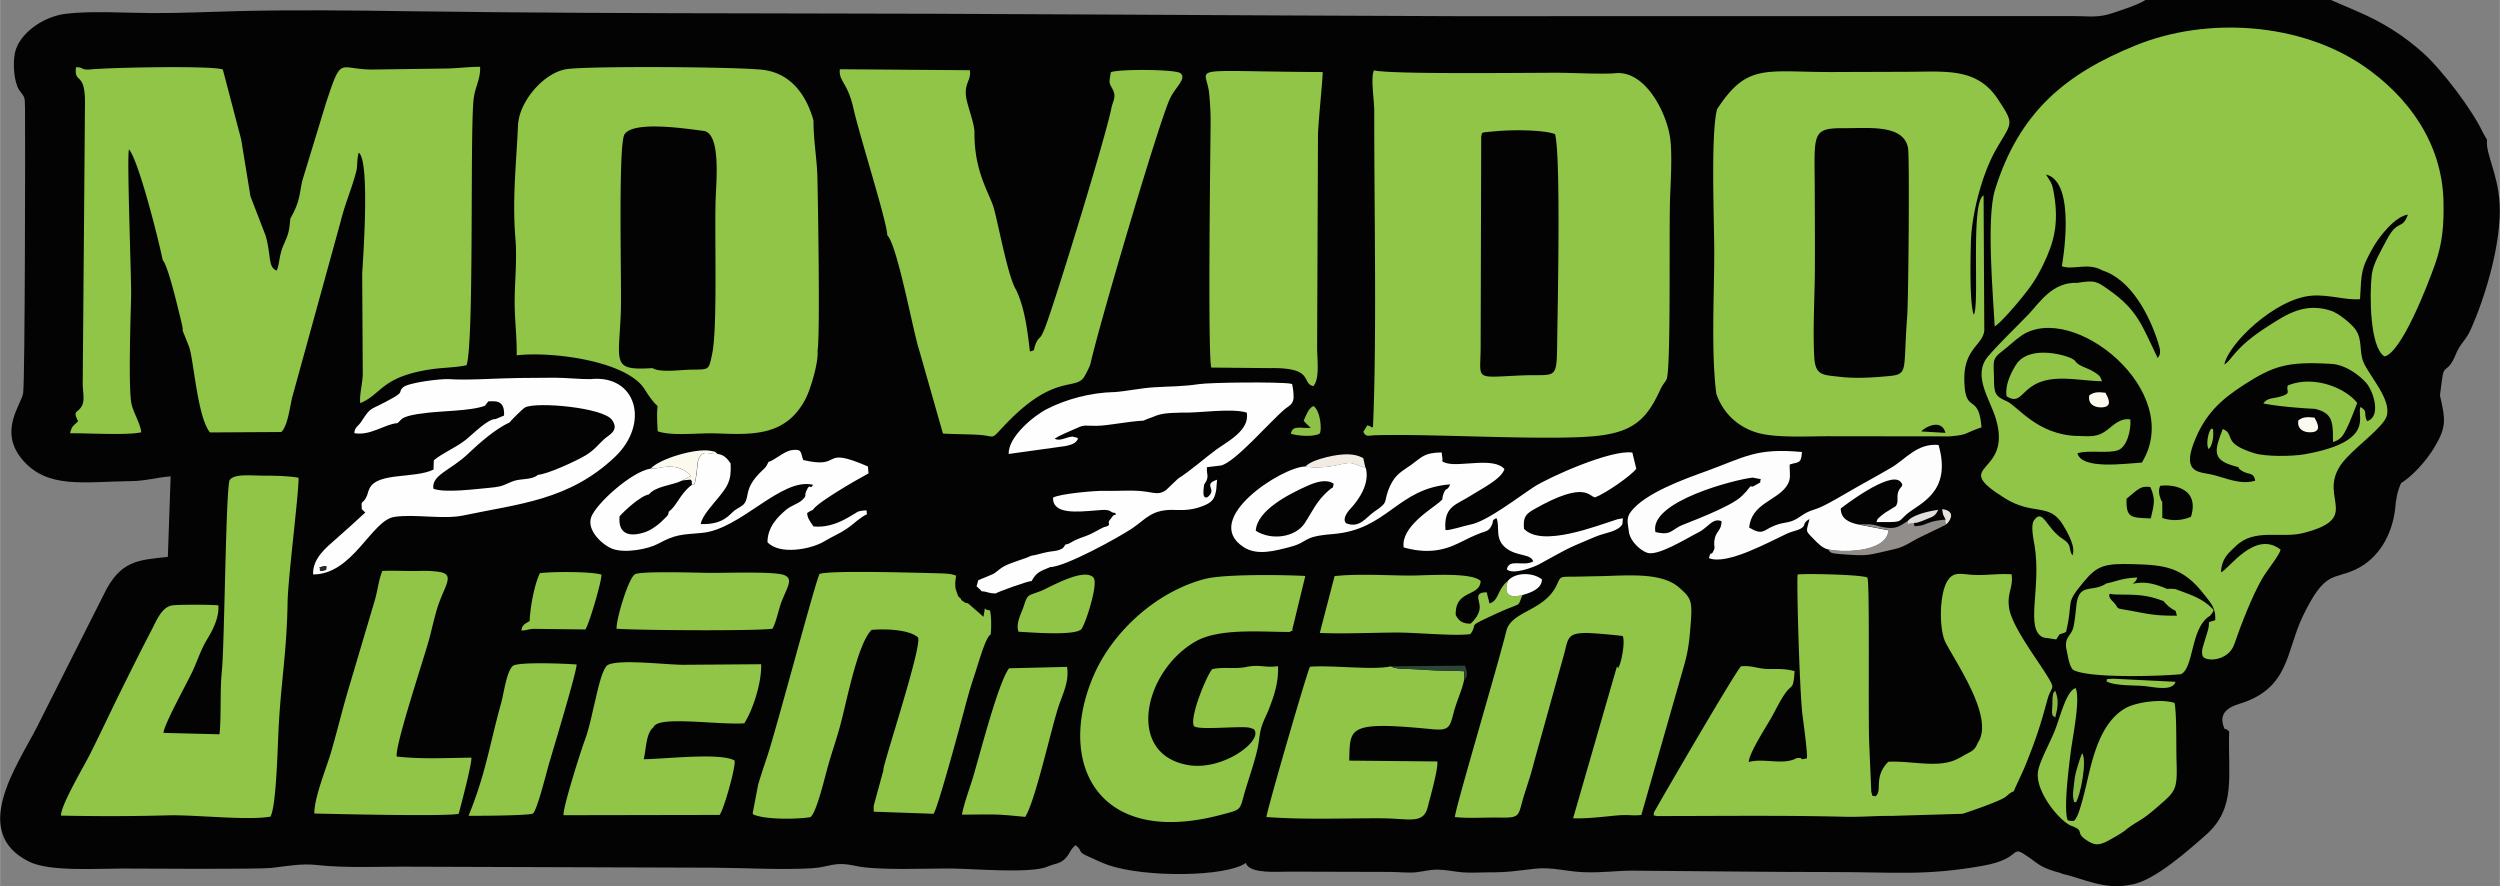 <svg xmlns="http://www.w3.org/2000/svg" xml:space="preserve" width="259.148" height="91.87" style="shape-rendering:geometricPrecision;text-rendering:geometricPrecision;image-rendering:optimizeQuality;fill-rule:evenodd;clip-rule:evenodd" viewBox="0 0 177.64 62.98"><rect x="0" y="0" width="177.64" height="62.98" fill="#808080" stroke="none"/><defs><style>.fil1{fill:#90c548}.fil5{fill:#fcfaee}.fil2{fill:#fefefe}</style></defs><g id="Camada_x0020_1"><g id="_2051269646336"><path d="M146.46 62.07c1.56.35 3.08 1.2 4.93.8 1.66-.21 4.27-2.58 5.39-3.57 2.15-1.91 1.52-4.23 1.62-7.32-.37-.36-.28.03-.43-.47-.24-.84.36-1.25 1.14-1.49 3.58-1.08 3.32-3.7 4.51-6.2 1.6-3.34 2.18-2.6 3.76-3.35 1.67-.79 2.59-2.47 2.81-4.26.07-.79.16-1.29.43-1.88.81-.5 1.79-1.58 2.36-2.53.89-1.49.79-1.99.4-3.71l.14-1.07c.14-1.25.4-.39.99-1.85.3-.75.69-.95 1.04-1.72 1.09-2.41 2.22-6.28 2.07-8.97-.12-2.19-1.02-3.57-.89-4.54l-.28-.49c-.79-1.68-2.87-4.4-4.17-5.6-1.42-1.3-2.99-2.29-4.86-3.08l-1.81-.78h-13.14c-.51.34-1.65.7-2.32.93-1.08.37-1.7.22-2.88.22l-43.58.01C87.06 1.1 70.59.96 54.01.95 45.73.94 37.45.91 29.17.8 25.05.74 20.98.69 16.87.79c-2.02.05-4.05.15-6.1.14C8.91.92 6.42.76 4.66.98c-1.67.21-3.31 1.44-3.6 2.75-.17.77-.08 2.1.3 2.67.37.55.4.35.41 1.29.02 2.18 0 19.18-.13 20.23-.1.8-1.79 2.68-.07 4.73 1.77 2.11 4.36 1.58 7.71 1.54 1.1-.01 1.78-.26 2.84-.34l-.2 5.72c-2.11.24-3.37.23-4.55 2.67l-4.78 9.48c-1.43 2.77-4.74 7.45-.51 9.52 1.46.71 4.77.48 6.62.48 1.46 0 9.56.07 10.63-.05 1.11-.13 2.06-.32 3.19-.2 2.11.24 4.8.09 7 .12l21.16.07c2.2.01 4.87.17 7 .04 1.3-.08 1.55-.51 3.1-.17 1.63.35 5.07.17 6.92.19 1.54.02 5.58.37 6.74-.14.54-.24.86-.17 1.26-.58.34-.35.36-.69.74-.94.58.49-.01.42 1.04.87.44.19.81.39 1.29.55 2.64.9 8.4.83 9.75-.16l.07.14c.41.63 2.24.48 2.92.48l7.24.02c.56 0 1.32.08 1.84.03.57-.06.95-.2 1.61-.19.62.01 1.11.14 1.72.19.65.05 1.21 0 1.84 0 1.46.01 2.03-.12 3.33-.26 1.17-.13 2.27.21 3.45.25 1.31.05 2.3-.11 3.45-.11 4.79.03 9.57.1 14.38.1 4.23 0 6.4.28 10.49-.44 3.01-.53 1.86-1.63 3.32-.6.75.53.86.74 2.28 1.12z" style="fill:#030304"/><path class="fil1" d="M152.83 36.84c-1.38-.06-1.77 0-1.72-1.4.81-.65.97-.94 1.69-.83.4.89.25 1.27.03 2.23zm4.1-4.92c.24-.18.35-.72.34-1.13-.01-.48-.04-.21-.11-.35-.06.07-.08.07-.15.22-.11.23-.25.91-.08 1.25zm-3.29 3.97.01-.23c-.1-.14-.05-.01-.13-.24-.13-.35-.14-.6-.03-.89.5-.11 2.89-.07 2.2 2.19-.55.25-1.31.34-2.04.09v-.92zm4.31-5.41c-.55 1.44-.82 2.17.73 2.61.77.22.12.03.58.34.49.34.89.08.99.73-1.09.32-2.13-.22-3.1-.44-.85-.19-2.08-.09-1.27-2.23.78-2.06 1.94-3.09 3.56-4.14 2.13-1.37 3.12-1.68 6.24-1.49 1.01.06 2.01.83 2.46 1.35.52.59 1.09 2.41.06 2.72-.29-.59.1-.66-.46-1.01-.34.54 1.2 2.44-3.97 3.36-.91.16-2.78.18-3.6-.08-2.35-.73-1.29-1.33-2.23-1.72zm-5.75 2.39c-1.19.07-4.28.52-4.58-.66.79-.25 2.19.04 2.89-.22.62-.23.93-1.4.87-2.18-.7-.14-1.25.44-1.63.73-.68.53-1.13.47-2.13.44-2.87-.07-4.26-2.14-5.03-2.47-.82-.35-.9-.57-.9-1.59-.01-1.17-.19-1.38.55-1.94.48-.36.87-.76 1.4-1.13 3.65-2.48 11.66 3.96 8.56 9.02zm-2.86-13.67c2.06.62 3.38 3.16 4 5.1.15.49.26.83-.02 1.14-1.1-2.26-1.4-3.39-3.44-4.82-.86-.6-.96-.74-2.27-.52-1.77-.08-2.69 1.42-3.45 2.22-1.02 1.06-1.97 1.94-2.88 2.99-1.16 1.35.12 3.03.54 4.44 1.24 4.11-3.4 3.14.65 5.66 2.02 1.25 3.14.29 4.11 1.87.29.47.96 1.6.68 2.19-.31-.49.01-.73-.68-1.17-1.19-.76-1.41-2.23-2.05-1.32-.25.35-.03 1.34.04 1.76.51 3.05-.71 5.97.62 6.56l.92.14c.4-.58.04-.23.7-.53.56-2.36-.14-1.89 1.27-3.58.96-1.16 1.49-1.3 3.55-1.24 2.14.06 3.49.18 5.02 2.19.4.53.82.89.76 1.79l-.45.14c.04.38-.16.84-.27 1.24-.12.45-.28.73-.19 1.12.1.48 1.83.47 2.26-.78.49-1.42 1.27-3.43 1.99-4.68.35-.6 1.27-1.71 1.3-2.06-1.84-1.41-3.68 1.42-4.23 1.62.04-.97.51-1.35 1.07-1.88 1.35-1.28 3.19-.5 4.81-.92 4.45-1.15.57-2.66 3.01-5.3.89-.97 2.64-2.24 2.88-2.99.38-1.19-1.27-2.9-1.66-3.88-.31-.78-.03-1.56-.57-2.31-.26-.36-1.14-1.11-1.7-1.3-1.92-.65-3.28.32-4.45 1.06-2.48 1.57-2.57 2.41-3.15 2.75.27-1.46 3.62-4.7 6.22-4.89 1.23-.09 2.36.33 3.42.25.11-1.97.06-2.14.93-3.68.47-.83 1.59-2.21 2.47-2.33-.42 1.17-.71.23-1.55 1.88-.35.68-.93 1.6-1.02 2.43-.16 1.47-.13 5.13.91 5.77 1.2-.27 3.04-4.99 3.59-6.55.53-1.5.64-2.77.6-4.51-.11-4.08-2.45-7.36-5.66-9.57-4.49-3.09-11.13-3.55-16.23-1.47-4.97 2.02-8.27 4.74-9.98 10.26-.62 2.02-.14 7.45-.02 9.71.44-.28 1.45-1.46 1.88-1.99.61-.75 1.04-1.32 1.55-2.37.79-1.61 1.13-2.95.79-5.01-.15-.9-.21-.82-.58-1.43 2.24.51 1.13 6.52 1.13 6.52.81.29 1.78-.27 2.82.26z"/><path class="fil1" d="M11.56 18.49c.39.43 1.08 3.42 1.25 4.09.45 1.8-.24-.13.61 2.04.34.87.58 4.96 1.49 6.11l5.07-.03c.45-.39.62-1.82.77-2.44l3.43-12.45c.33-1.34.81-2.41 1.12-3.59.11-.4.05-1.03.19-1.37.82.61.28 7.82.24 8.61l.04 6.89c.03.83-.25 1.61-.18 2.3 1.57-.65 1.47-1.91 5.19-2.43.68-.09 1.77-.12 2.37-.27.54-1.73.24-16.32.49-18.82.09-.96.51-1.47.47-2.38-.57-.02-1.68.11-2.41.12l-5.17.07c-2.51.03-2.22-1.12-3.38 2.41l-1.67 5.47c-.24 1.07-.15 1.46-.86 2.72-.07.96-.16 1.14-.49 1.9-.3.69-.26 1.25-.47 1.79-.64-.24-.38-1.02-.79-2.48l-1.08-2.8-.66-4.04-1.3-4.96c-.47-.3-7.85-.16-9.37-.02-.78.07-.49-.17-1.07-.15-.14 1.26.67.21.64 2.61l-.16 19.9c0 .49.17 1.19-.08 1.59-.31.51-.64.26-.25 1.05-.32.35-.42.27-.57.86 1.23-.02 4.04.16 5.06-.07-.06-.58-.49-1.29-.67-1.91-.28-.95-.07-6.67-.05-7.85.02-1.19-.32-10.05-.15-10.34.68.78 2.11 6.44 2.4 7.89zm74.46-9.75c0 .89-.22 16.57.05 17.38l4.17.04c3.2-.06 2.19 1.07 3.08 1.28.48-.53.26-1.93.27-2.83l.06-14.95c0-.83.37-4.31.33-4.54-10.05-.05-8.25-.5-8.06 1.54.06.63.11 1.42.1 2.08zm-22.98 7.97c.73.73 1.83 6.83 2.28 8.2l1.68 5.9c.87.05 1.72.04 2.54.09 1.21.08.83.4 1.71-.54 3.68-3.96 5.18-2.52 5.81-3.62.09-.15.38-.69.43-.92.6-2.71 4.95-17.46 5.67-18.87.4-.8 1.19-1.39.7-1.76-.42-.27-4.35-.29-4.93-.06-.15.92-.12.69.17 1.3.22.47-.03.76-.13 1.26-.39 1.97-3.62 12.51-4.55 15.14-.55 1.58-.53.91-.82 1.59-.24.57.05.4-.42.56-.16-1.36-.35-3.07-.98-4.38-.55-.84-1.22-4.44-1.56-5.72-.31-1.16-1.43-2.61-1.4-5.51-.02-.56-.36-1.48-.52-2.12-.34-1.32.32-1.46.19-2.26l-9.24-.07c-.08.87.55.93.96 2.74.44 1.98 2.44 8.24 2.41 9.06zm75.2 14.05-1.71-.1c.12-.21 1.41-1.01 1.71.1zm-9.29-17.54c-.02-3.68-.21-4.12 1.99-4.11 1.83.01 4.31-.3 4.64 1.4.12.63.03 10.9-.06 11.99-.33 4.25.22 4.1-1.82 4.27-.96.08-2.02.12-2.94.01-1.18-.14-1.76-.06-1.84-1.36-.11-1.87.02-4.18.04-6.1.01-2.02 0-4.08-.01-6.1zm-6.94-5.46c-.46 1.8-.2 7.88-.2 10.18 0 3.08-.23 7.14.15 10.05.45 1.29 1.43 2.31 2.87 2.75 1.36.41 3.73.25 5.3.26l8.43.01c1.36-.13.92-.19 2.24-.64-.2-2.57-1.2-.79-1.22-3.45-.01-2.16 1.33-2.41 1.42-3.44l-.05-9.59c-.95.46-.26 7.89-.7 8.47-.31-.79-.23-4.15-.2-5.21.06-1.99.8-4.75 1.72-6.41 1.17-2.09 1.45-1.8.19-3.7-1.46-2.21-3.65-1.95-6.2-1.94-1.84.01-3.68.01-5.52.02-4.81.01-6.08-.67-8.24 2.66zm-75.66 18.4c-2.93.18-2.38-.35-2.24-3.97.07-1.71-.21-11.89.26-12.64.63-1 4.5-.39 5.68-.24 1.15.27.85 3.48.8 4.79-.09 2.56.14 9.09-.24 11-.26 1.27-.21 1.14-1.54 1.17-.72.01-2.21.23-2.72-.12zM36.81 8.74c-.11 2.77-.43 5.3-.19 8.22.11 1.34-.02 2.73-.05 4.08-.04 1.53.16 2.71.14 4.21 2.46-.29 7.81.38 9.09 2.41 1.38 2.19.73 0 .93 2.99 1.06.36 2.89.1 4.19.15 2.52.09 4.9.22 6.3-2.42.35-.65.95-2.61.87-3.46.19-1.13.03-10.46-.01-12.28-.03-1.35-.28-2.63-.28-4.08-.5-1.79-1.57-3.29-3.47-3.58-1.55-.24-12.73-.3-14.12-.06-1.56.27-3.23 2.2-3.39 3.81zm68.44.92c.15-.26-.27-.22 1.09-.34 1.06-.1 3.29-.11 4.16.21.41 1.64.19 11.79.15 14.75-.04 2.84-.01 2.29-2.58 2.4-3.4.15-2.86.38-2.86-2.06l.04-14.95zm-8.38 21.03c.21.38.32.26.84.24 4.19-.13 13.02.45 16.14 0 2.41-.34 3.26-1.35 4.15-3.29.15-.33.35-.5.43-.71.31-.77.16-10.51.24-12.79.04-1.2.16-3.03.02-4.23-.22-1.84-1.75-4.89-3.87-4.71-1.07.09-3.01-.03-4.22-.03-2.51 0-11.76.12-12.97-.17-.25.53.02 2.08.02 2.91-.01 6.9.19 16.05-.09 22.43-.28.09.09 0-.41-.11l-.27.45zM117.52 57.72c.02.34-.13.17.2.27 4.39 0 8.97-.06 13.34.05 1.1.03 2.17-.07 3.34-.06l5.05-.15c.06-.01 2.61-.86 3.06-1.2.3-.24.24-.24.59-.41.17-.43.54-1.15.8-1.78.76-1.88 1.07-2.82 1.59-4.74.14-.54.37-.74.34-.95-.09-.65-2.75-3.85-3.05-5.46-.21-1.12.3-1.51.16-2.48-.9-.06-1.69.07-2.54.05-1.03-.03-1.57-.33-2.04.46-.56.95-.59 3.45-.09 4.38.96 1.78 3.44 5.4 2.26 7.1-.22.57-.48.59-1.03.91-.46.27-.83.44-1.42.52-1.21.16-2.58-.16-3.9-.1-1.09 1.11-.38 2.07-.92 2.46-.35-.11-.16.06-.29-.32l-.14-3.27c-.1-1.76.05-11.76-.14-11.96-.46-.21-4.23-.29-4.95-.22-.09.44.13 8.27.34 9.98.07.58.38 2.76.31 3.09-.64.15-.22-.04-.55-.03-.34.02-.1 0-.38.11-.95.36-2.21-.1-3.2.18.02-.63 1.26-2.53 1.64-3.21.31-.56.53-1.03.87-1.55.57-.87.65-.25.75-1.7-.68-.17-1.05-.15-1.85-.15-.72 0-1.21-.27-1.95-.19-.27.13-6 10-6.18 10.36zM19.22 58.01c.4-.72.5-4.81.56-6.03.16-3.45.59-5.51.65-9.2.03-1.74.79-7.62.78-8.83-.71-.13-1.76-.15-2.51-.15-.87 0-2.06-.15-2.38.31-.28.39-.37 11.65-.56 13.56-.15 1.48-.03 3.16-.17 4.51l-3.98-.1c.01-.55 1.74-3.67 2.08-4.41.37-.82.57-1.48 1.01-2.22.36-.59.88-1.53.81-2.43-.45-.06-2.94-.07-3.33.01-.72.15-1.08 1.1-1.44 1.79-.76 1.45-1.47 2.89-2.2 4.36-.72 1.46-1.41 2.94-2.15 4.41-.39.79-2.11 3.68-2.06 4.37 2.58.05 5.02.05 7.6-.02 2-.05 5.58.38 7.3.09zM62.78 54.7l-.7 2.56v.42l4.25.15c.25-.23 1.83-6.05 1.95-6.51.3-1.1.58-2.23.95-3.31.27-.79.79-2.74 1.16-2.92.06-.56.05-1.24-.04-1.71-.29-.07-.2 0-.37-.15l-.1.6-1.1-.96c-.17-.03-.16-.01-.3-.11-.21-.14-.13-.09-.26-.28-.07-.05-.04.02-.15-.14l-.17-.5c-.05-.35-.02-.6.04-.93-.37-.15-.73-.15-1.21-.17-1.4-.03-7.6-.23-8.49.04-.2.15-3.08 11.03-3.7 12.89-.23.7-.46 1.37-.67 2.08l-.39 2.03c0-.02.01.06.03.09.83.38 3.04.36 4.06.2.4-.21.99-2.63 1.17-3.3.33-1.24.7-2.21 1-3.37.47-1.78 1.2-5.64 2.19-6.64 1.07-.09 2.7-.01 3.3.54.3.59-2.33 8.53-2.47 9.39zM103.37 58.06c.97.11 2.18.02 3.19.04 1.55.03 1.29-.15 1.72-1.53.26-.84.52-1.57.74-2.47l2.08-7.47c.34-1.2.2-1.63 1.55-1.65.51-.01 2.5.18 2.66.22.18.46-.1 1.79-.24 2.09-.18.4-.05.08-.18.09l-3.11 10.77c1.38.04 2.84-.22 3.63-.23.45-.01.76.06 1.22-.01l3.04-10.63c.31-1.09.38-1.83.47-3.01.12-1.58.03-1.77-.83-2.52-1.32-1.16-3.9-.82-5.97-.8-.58.01-1.15.03-1.73.03-.82.01-.71.01-1.02.65-.92 1.83-3.21 1.78-3.56 3.23-.56 2.31-3.64 12.63-3.65 13.2zM91.61 44.92c.42-.25.1.16.29-.49l.85-3.5c-1.62-.09-5.77-.14-7.13.21-3.42.89-6.53 3.7-7.9 6.84-2.69 6.19.22 12.25 9.01 9.93 1.63-.43 1.3-.27 1.8-1.89.27-.89.63-1.93.83-2.84.12-.53.13-1.06.29-1.56.14-.44.37-.85.54-1.3.36-.93.67-1.87.62-2.98-.99.13-1.27-.15-2.28.06-.76.16-1.61-.03-2.39.15-.4.43-1.64 3.46-1.3 4.05.3.3 3.11-.01 3.88.1l.2.05c.02.01.08.06.09.04.02-.03.06.02.09.04.7.78-2.21 2.99-4.72 2.53-4.43-.81-3.08-6.7.58-8.78 1.66-.94 4.5-.68 6.62-.67zM46.41 51.69c.13-.17.01-.07.19-.2.78-.54 4.63.03 6.28-.09.59-.89 1.25-2.89 1.2-4.2l-5.36.04c-1.25.03-4.63-.43-5.53.01-.43.25-.78 2.07-.93 2.66-.22.92-.39 1.83-.72 2.72-.26.69-1.58 4.84-1.5 5.3l11.09-.02c.31-.4 1.18-3.51 1.06-3.87-1.05-.58-5.03-.09-6.45-.09.18-.82.17-1.84.67-2.25zM104.04 48.33l-.01-.63c-.87-.05-1.75-.03-2.65-.09-.43-.03-.83-.05-1.26-.07-.39-.02-.95.01-1.29-.19-1.22.29-4.23-.1-5.75.03-.26.55-3.09 10.31-3.09 10.68 2.75.2 5.41.08 8.17.09 1.97.01 2.98.45 3.29-.8.16-.64.76-2.73.68-3.24l-6.26-.06c.08-2.3-.22-2.83 5.8-2.24 1.3.13 1.34-.08 1.64-1.23.21-.79.58-1.55.72-2.25zM28.19 53.76c-.18-.66 1.98-7.13 2.31-8.38.2-.75.35-1.47.57-2.18.51-1.62 1.34-2.41.06-2.57a7.72 7.72 0 0 0-1.27-.06c-.92.03-1.81-.04-2.7 0-.27.67-.33 1.43-.56 2.18l-1.9 6.4c-.42 1.44-.77 2.9-1.19 4.33-.32 1.09-1.19 3.19-1.18 4.33 1.67.04 9.44.22 10.26.02.16-.61.95-3.59.9-3.99-1.77.02-3.56.12-5.32-.08z"/><path class="fil2" d="M22.72 40.48c.09-.18-.2-.11.16-.21.46-.13.25.05.32.1-.13.15.14.08-.18.17-.36.1-.22-.01-.3-.05zm15.5-6.74c-.4.37-1.18.26-1.69.43-.72.25-.68.4-1.71.49-.91.08-3.21.39-4.03.07-.15-.98 1.24-1.31 2.46-2.48.72-.69 1.96-1.79 2.94-2.22.06-.1.96-1 1.12-1.08.8-.41 5.56 0 6.18.9.53.76-.22 1.04-.58 1.37-.46.43-.67.75-1.29 1.13-.65.4-2.77 1.37-3.4 1.39zm-9.98-3.67.33-.32c.35-.22 1.04-.33 1.44-.37 1.16-.19 3.42-.15 4.45-.55l.23-.31c.43 0 1.19-.16 1.12 1.01l-.6.25c-.54-.04-1.68 1.13-2.14 1.49-.69.54-1.68.95-2.25 1.44l-.02.66c-1.38.66-3.98.17-4.55 1.34-.13.27-.11.4-.25.66-.27.5-.35.1-.3.81l.25.24c-.79.74-1.43 1.3-2.14 1.93-.56.5-1.62 1.31-1.57 2.47 2.83.01 4.15-3.85 5.78-4.09 1.48-.22 3.44.2 4.89-.1 4-.84 7.53-1.08 10.78-4.16 2.5-2.37 1.55-5.88-1.75-5.53-.75.01-1.71-.1-2.55-.1-.84.01-1.69.01-2.53.02-1.41.01-3.69.18-4.96.08-.65-.03-2.89.25-3.26.58-.38.34.07.3-.67.72-1.77 1.02-1.53.53-2.31 1.73-.22.34-.46.37-.49.81 1.13.21 2.18-.65 3.05-.71zM89.23 37.72c.08-1.48 2.43-2.64 3.68-3.2.58-.26 1.36-.51 1.86-.14-.14.46.05.13-.31.43-.91.76-1.25 1.62-1.76 2.38-.67 1-2.37 1.24-3.48.52zm7.79-4.49c-1.08-.29-.75-.48-2.02-.18-.68.16-1.58.21-2.25.1-1.62.01-7.46 3.74-4.38 5.73.95.62 2.2.27 3.25 0 1.47-.38.81-.75 3.1-.93 3.89-.31 4.57-3.25 8.33-3.53-.25.55-.28.14-.48.67-.18.48.09.27-.31.61-.56.48-2.73 1.76-2.52 3.2 1.48.42 2.7.3 3.92-.31.64-.32 1-.5 1.57-.72.31-.11.53-.12.72-.45.25-.43-.03-.42.39-.6.26.63-.17 1.49.7 2.15.77.58 1.72.37 1.91.92-.71.41-1.71-.24-1.88.57.42.41 1.92-.15 2.33-.38 1.99-1.08 1.62-.96 3.94-1.93.73-.31 1.62-.35 1.94-.9l.04-.42-.39.07c-1.49.47-5.37 2.02-6.64.68-.08-.85.15-1.06.7-1.38 3.74-2.13 3.93-.86 4.36-.86.72-.27 2.54-1.52 2.92-2.03l-.28-1.15c-1.5-.23-5.91 1.74-6.99 2.44-1.01.65-3.33 2.45-4.49 2.67-.51.1-1.47.43-1.8.4-.14-1.72.76-1.78 1.83-2.47.68-.44 2.16-1.16 2.36-1.87-.77-.87-3.08-.15-4.08-.41-.49-.13-.3-.19-.32-.28l-.06-.49c-1.26.02-1.38.32-2.15.87-.71.5-1.12.68-1.5 1.48-.57 1.21.01 1.1-1.14 1.86-.58.39-1.02 1.2-1.99.83-.31-.28.07-.8.29-1.03.65-.7 1.4-1.83 1.09-2.94zM79.16 27.86c-1.72.05-3.36.5-4.74 1.19-.96.48-2.79 1.99-2.75 3.21l4.02-.56c.7-.14.79-.31.92-.53-.16-.1-.05-.07-.31-.12-.34-.06.12-.03-.21-.01-.12.01-.27.07-.38.1-.23.07-.53.18-.77.03.36-.24.89-.44 1.3-.63.91-.41.64-.27 1.67-.28.86-.01 2.25-.32 3.35-.37.04-.02.08-.04.11-.05.03-.01.07-.03.11-.05l.44-.16c.63-.29 1.19-.28 2.06-.31 1.13.05 3.51-.34 4.61 0 .24 1.26-1.4 2.07-2.18 2.64-.87.64-1.77 1.46-2.7 2.05l-.87.83c-.47.31-.73.2-1.34.11-.97-.16-1.99-.04-2.96-.07-.63-.03-3.32.21-3.72.49-.01 1.2 1.68 1.01 3.09.9.6-.05.84-.08 1.11.14l.25.05c-.07.16.15.15-.11.13-.02.03-.06.05-.08.07l-.28.37c-.08.2.2.31-.36.43-.37.16-.73.43-1.31.64-.33.12-.47.16-.74.29-.35.17-.36.25-.69.31-.15.22-.11.26-.47.39-.17.06-.5.09-.7.12-.51.09-.82.22-1.28.29-.32.19-1.49.48-1.99.79-.38.23-.43.39-.81.55-.31.13-.75.31-.94.39l-.12.44c.01.01.17.14.17.15.21.2.06.05.2.2.41.01.42.15.99.15.18-.12 2.27-.88 2.55-.88.35-.61.54-.67 1.32-.99 1.08-.02 4.87-2.11 5.84-2.76.99-.67 1.38-1.38 3.07-1.3.73.03 1.29-.03 1.91-.27.64-.25.86-.44.98-1.16l.06-.72c-1.08.37.08.65-.68 1.24-.39.15-.29-.48-.24-.89l.16-.26c.17-.39.01-.45.04-.98l.99-.12c.98-.19 3.51-3.14 4.56-4.02.27-.22.55-.29.61-.77.01-.08-.02-.56-.04-.64-.12-.59 0-.28-.2-.39-.83-.13-5.67-.09-6.51.04-1.15.17-1.96.15-3.13.22-.93.05-1.89.27-2.91.35z"/><path d="m124.38 34.56-.17.21c-.02.02-.04.05-.06.07-.02.02-.04.05-.05.07l-.31.32c-.81.83-4.16 2.01-4.45 2.17-.68.38-.7.64-1.71.41-.48-2.2 5.82-3.77 6.91-3.87l.58.11c-.14.36.17.11-.34.4-.4.23-.16.08-.4.12zm-8.5 1.82c-.38.46-.18.92-.12 1.51.13.58.73 1.17 1.25 1.38.74.31 2.82-1.01 3.68-1.44.7-.35 1-1.06 1.64-.79 0 .69-.43.7-.51 1.38-.06.52.11.4-.1.8-.15.28-.14-.11-.29.44 1.25.53 4.24-1.13 5.55-1.74.27-.13.74-.23.93-.33.51-.27.07-.36.67-.71-.22.94-.35.77.3 1.43.26.26.61.65 1.02.73.58.2 4.15.37 4.31-1.35l-2.17-.42c-.63-.13-1.25-.4-1.24-1.14 0 0 3.49-2.72 4.24-1.9.33.34-.05.32-.17.77-.11.39.06.61-.15.96l-.79.49c-.07.05-.28.22-.32.25-.29.3-.12.05-.28.4 1.86 0 1.5.04 2.11-.52.87-.79 3.3-1.52 2.31-4.96-1.52-.14-2.32 1-3.36 1.61-1.17.69-2.1 1.17-3.15 1.79-.46.27-1.12.65-1.62.9-.75.38-.98.28-1.66.76-.79.57-1.06.35-1.87.67-.81.32-.81.73-1.8.14.16-1.68 1.89-1.9 2.62-2.89.41-.55.24-.89.26-1.59.57-.2.83 0 .87-.89-3.26-.3-4.02.35-6.77 1.35-1.54.56-4.39 1.56-5.4 2.91z" style="fill:#fdfdfd"/><path class="fil2" d="M54.6 32.83c-.17.39-.23.4-.53.69-1.23 1.21-.79 1.75-1.19 2.27-.14.18-.48.33-.67.47-.38.28-.78 1.04-2.42.98.07-.57.93-1.47 1.27-1.9.59-.74.93-1.13.85-2.41-.23-.34-.47-.62-.92-.67-.57.07-1.15-.45-1.41.57 0 .02-.15 1.91-.33 1.56-.01-.02-.05.05-.08.06l-.11.08c-.79.65-1 1.46-1.54 1.82-.06.29-.02.21-.27.47-.33.36-.91.82-1.4.99-1.14.39-1.95.14-1.83-1.12.36-.41 1.51-1.47 2.08-1.55.52-.62 1.61-.62 2.39-1l.6-.33c-.29-.3-.66-.54-1.17-.63-.65-.11-1.15.15-1.69.12-1.36.21-3.9 2.51-4.23 3.46-.33.96.86 2.01 1.54 2.25.89.32 2.52.01 3.22-.37 1.24-.67 1.61-.64 3.11-.77 2.76-.24 5.64-3.97 7.9-3.42-.24.45-.18-.23-.48.44-.18.4.1.27-.3.65-.26.25-.79.39-1.14.69-.61.52-1.31 1.22-1.32 2.3.88.94 3.12.49 4.02-.05.61-.37 1.11-.56 1.62-.91.52-.35.95-.82 1.44-1.03-.13-.21.24-.36-.56-.21-.3.06-1.61 1.25-3.25 1.08-.29-.42-.43-.6-.45-.95.22-.16.17-.11.41-.23.29-.52 3.15-2.16 3.95-2.59l-.04-.49c-3.47-1.51-1.68.23-4.6-.46-.21-.55-.04-.83-.9-.69-.6.17-1.12.7-1.58.83z"/><path class="fil1" d="M146.93 58.29c-.32-.75.1-3.96.21-4.83.14-1.12.69-3.7.36-4.56-.62.15-1.05 1.82-1.41 2.81-.34.94-1.05 2.15-1.25 2.99-.34 1.42 1.5 3.66 2.34 3.98 1.01.38.25.46 1.05 1 .56.38.88.43 1.54.08.42-.23.96-.52 1.29-.79.43-.36.85-.56 1.31-.88.39-.27.81-.64 1.14-.93 1.13-.97 1.21-1.14 1.15-3.11-.03-.97.02-3.3-.14-4.1-.98-.31-2.76-.04-3.48.37-1.76 1-2.32 3.41-2.75 5.28-.11.47-.47 2-.71 2.43-.18.33-.16.35-.63.27zM33.29 57.97c.58.01 4.33-.01 4.57-.16.29-.19.97-2.93 1.13-3.48.31-1.07 1.96-6.5 1.98-7.11-.73-.06-4.08-.2-4.52.09-.46.38-.65 1.95-.84 2.63-.88 3.18-1.08 4.97-2.32 8.03zM149.66 41.47c-1.02.67-1.95-.11-2.12 1.59-.04.38-.13 1.28-.23 1.59-.19.58-.59.62-.49 1.41.12.49.18 1.19.48 1.53 1.01.62 6.17.47 7.68.32.93-.47.67-3.32 2.06-4.15.15-.18.17-.19.26-.41-.74-.83-1.67-1.09-2.72-1.49a2.98 2.98 0 0 0-.59-.01c-.39-.17-.8-.31-1.15-.38-.5-.1-.87-.06-1.3.01.16-.11.29-.25.33-.44-1.09.05-1.32.23-2.22.43zm4.09 1.26c.16.19.35.37.47.45.48.36.31.03.47.57-1.21.01-1.72-.05-2.81-.26-1.89-.37-1.11-.08-1.73-.73l-.06-.06c-.22-.23-.25-.39-.17-.51.04.01.08.02.13.03.47.07 1.5-.02 2.44.14.46.08.89.22 1.26.36zm-4.08 5.68c.54.33 1.97.28 2.66.34.73.06 2.03.41 2.26-.3l-4.45-.22c-.75.06-.27 0-.47.17zM72.85 58.04c.73-1.15 1.87-6.41 2.4-7.94.29-.84.73-1.71.57-2.71l-4.12.1c-.77 1-2.1 6.21-2.57 7.77-.24.79-.64 1.86-.78 2.63 2.38-.01 2.18-.07 4.5.16zM54.88 44.68c.28-.46.44-1.42.7-2.05.39-.95.81-1.54.09-1.78-.74-.25-4.16-.13-5.24-.14-.86-.01-4.8-.14-5.3.09-.46.21-1.37 3.24-1.32 3.88 1.48.11 9.78.17 11.07 0zM108.2 42.28c-1 .26-1.37-.07-1.05-1.01-.78.65-.64 1.42-1.31 1.61l-.2-.79c-.98.01-.45.57-.5 1.14-.04.47-.41.88-.65 1.09-.62-.01-.82-.21-1.05-.61-.06-1.84 1.72-1.27 1.77-2.42-.63-.66-3.93-.38-5.08-.39-1.63-.01-3.72-.14-5.3.04l-1.05 4.04c1.75.07 3.66-.02 5.42-.03 1.38-.01 4.18.27 5.28.11.62-.85-.41-.41 1.77-1.42 2.06-.95 1.5-.38 1.94-1.36zM41.59 44.73c.26-.35 1.18-3.47 1.14-3.9-.77-.22-3.45-.22-4.37-.1-.37.74-.69 2.36-.73 3.4-.28.19-.54.24-.58.68.42-.02.53-.14 1.09-.12l3.45.04zM72.36 44.89c.88.05 4.12.31 4.49-.2.3-.41 1.21-3.23.85-3.64-.66-.75-3.12.69-3.68.92-.98.4-.98.17-1.29 1.14-.14.44-.58 1.19-.36 1.77zM162.57 27.38c-.15.47.32.56-.56.81-.52.14-.9.08-1.18.48 1.25.26 3.63.39 3.63.38 1.36.29 1.31 1.02 1.32 2.36.62-.18.79-.58 1.06-1.15.19-.39.53-1.29.66-1.62-.81-1.07-3.1-2-4.92-1.25zM142.59 28.16c1.06.68 1.01-.64 2.66-1.1 1.28-.35 2.81.02 4.12.03-.14-.33-.12-.4-.73-.75-.33-.18-.74-.29-.99-.49-.26-.2-.07-.14-.36-.33-.12-.08-.41-.18-.58-.23-1.09-.32-2.76-.44-3.44.61-.36.55-.82 1.49-.68 2.27z"/><path d="m136 37.15-.46.08v-.2c-.55.35-.79.6-1.69.44-.34-.06-.59-.17-.86-.2-.3-.03-.63.01-.97-.02l2.17.42c-.16 1.72-3.73 1.55-4.31 1.35.22.25.09.3 1.05.37 1.99.14 1.74.06 3.7-.37.75-.17 1.18-.55 1.88-.88l1.74-.84c.01-.04.05-.04.07-.06l-.22-.09c.34-.06-.01.01.14-.23-.51.06-.78.08-1.21.24-.07.03-.46.18-.51.18-.69.08-.41.11-.53-.19z" style="fill:#918d8a"/><path class="fil5" d="M46.23 33.3c.54.03 1.04-.22 1.69-.12.51.08.87.33 1.17.63l-.6.33.57-.06c.15.18.07.02.1.37.03-.01.07-.08.08-.06.18.35.32-1.54.33-1.56.26-1.02.84-.49 1.41-.57-.2-.19-.13-.16-.53-.23-1.08-.18-3.61.58-4.22 1.27z"/><path class="fil2" d="M107.15 41.27c-.32.94.05 1.27 1.05 1.01.62-.18 1.34-.44 1.37-1.1-.63-.52-1.89-.53-2.42.09z"/><path d="M92.75 33.16c.66.1 1.57.06 2.25-.1 1.27-.3.94-.11 2.02.18l-.15-.68c-.6-.36-1.41-.31-2.17-.17-.47.09-1.33.3-1.75.6-.15.1-.11.08-.2.17z" style="fill:#f1ebe3"/><path d="m92.63 29.9.11.12.06.06c.02.02.05.04.06.06l.28.27c-.71.04-1.32-.23-1.41.42.51.14 1.54.24 2.03-.01.18-.15.1-1.6-.43-1.97-.38.19-.51.64-.7 1.06z" style="fill:#8dc147"/><path d="M98.84 47.35c.34.2.89.17 1.29.19.43.02.83.03 1.26.07.9.07 1.78.04 2.65.09l.01.63c.28-.33.2-.53.05-1.03l-5.25.05z" style="fill:#2d4439"/><path d="M147.5 57.02c.33-.43.82-2.97.46-3.49-.11.15-.49 1.42-.52 1.67-.04.35-.08.59-.11.92-.02.16-.04.43-.01.58.1.53.07.2.18.32z" style="fill:#89bb45"/><path class="fil5" d="M148.46 28.09c-.11.6.33.88.88.86.83-.03.46-.68.27-1.04-.47-.05-.78-.08-1.14.18z"/><path d="M135.54 37.04v.2l.46-.08c.27.02.68-.18.98-.3.4-.16.54-.2.75-.63-.65.08-1.9.37-2.19.83z" style="fill:#e1dedb"/><path d="M146.04 50.99c.18-.67.28-1.26 0-1.9-.11.13-.13.03-.19.47-.01.09-.01.35-.01.47 0 .06-.03.56-.03.58.06.37.02.18.23.38z" style="fill:#87b944"/><path d="M138.25 36.92c-.15.24.2.17-.14.23l.22.09c.38-.39.55-.95-.32-1.06.06.5.04.32.24.74z" style="fill:#e8e5dc"/><path d="M23.19 40.37c-.07-.05.15-.23-.32-.1-.36.1-.07.03-.16.21.08.04-.06.15.3.05.32-.09.05-.01.18-.17z" style="fill:#2a2a2c"/><path class="fil5" d="M163.32 29.86c-.11.6.33.88.88.86.83-.03.46-.68.27-1.04-.47-.05-.78-.08-1.14.18z"/></g></g></svg>